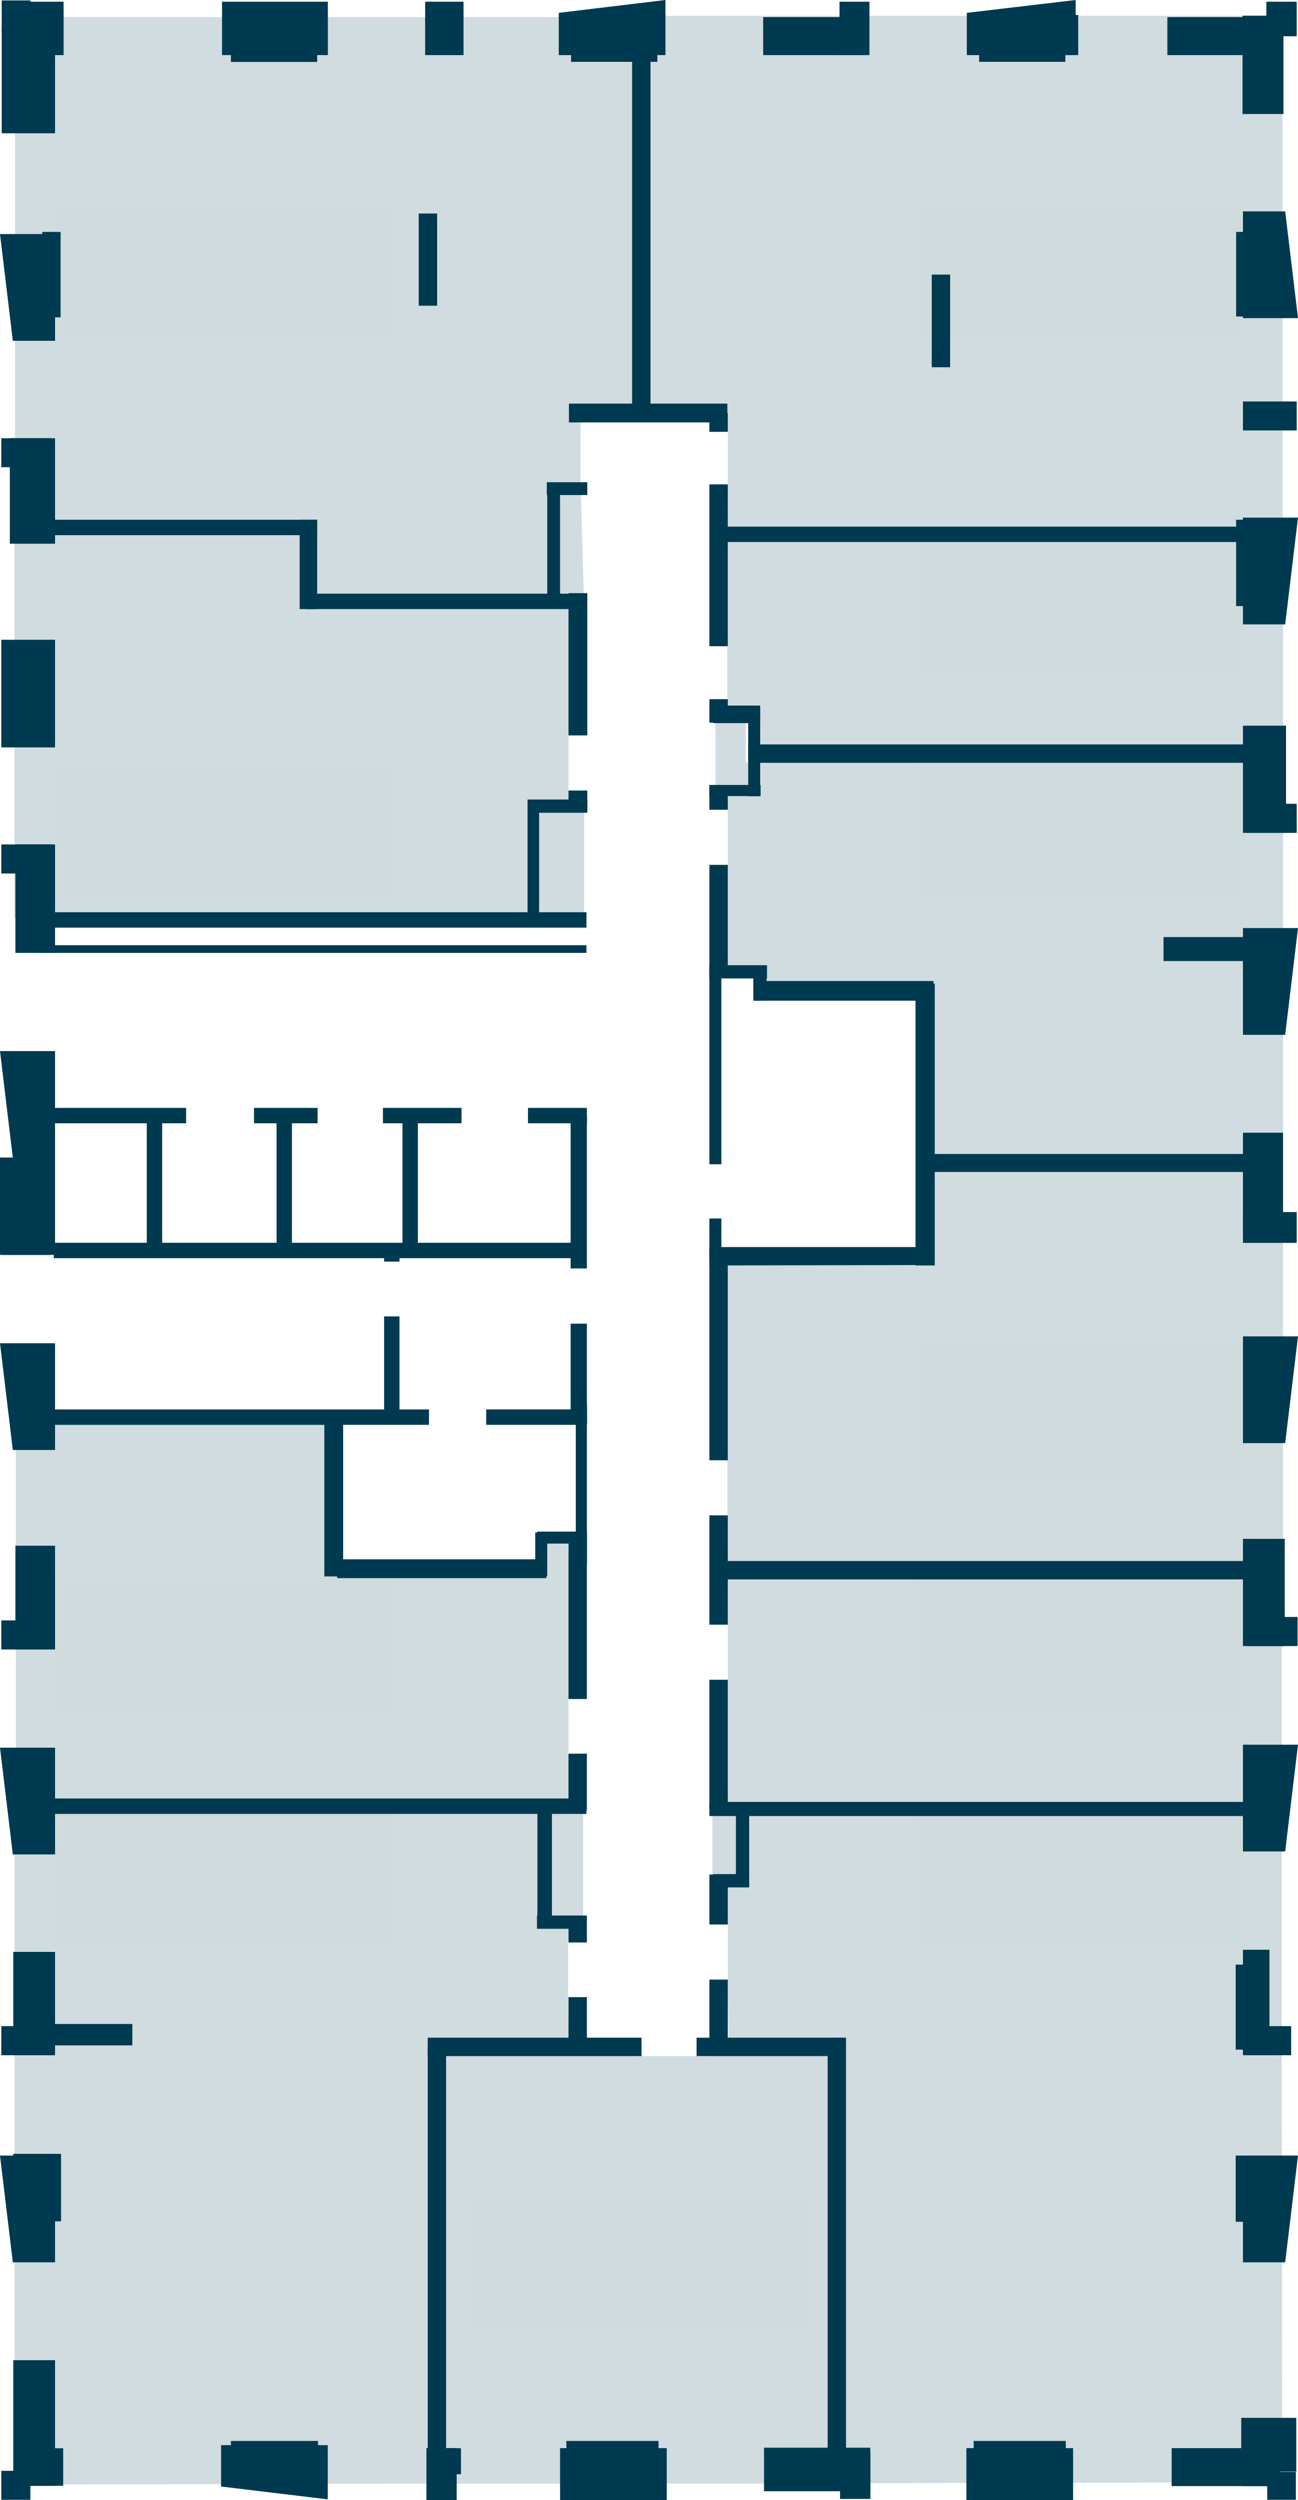 <?xml version="1.0" encoding="utf-8"?>
<!-- Generator: Adobe Illustrator 27.0.0, SVG Export Plug-In . SVG Version: 6.00 Build 0)  -->
<svg version="1.1" id="Слой_1" xmlns="http://www.w3.org/2000/svg" xmlns:xlink="http://www.w3.org/1999/xlink" x="0px" y="0px"
	 viewBox="0 0 1214.2 2337.3" style="enable-background:new 0 0 1214.2 2337.3;" xml:space="preserve">
<style type="text/css">
	.st0{fill:#8DA7B3;fill-opacity:0.4;}
	.st1{fill-rule:evenodd;clip-rule:evenodd;fill:#003A50;}
	.st2{fill:#003A50;}
	.st3{fill:#BE8656;fill-opacity:1.000000e-02;}
</style>
<g id="flats">
	<path id="fl306" class="st0" d="M531.8,1458.9l-0.4-19.2h-21.2v19.2H319v-135l-304.2,1.2v356.5l521.8,3.2l-4.8-45.1v-51.5V1458.9z"
		/>
	<path id="fl305" class="st0" d="M545.8,1693.3h-21.2v0.4h-511v628.9l390.9-0.8l1.6-411.7h125.8l-0.4-42.7v-51.5l0.4-16.8h13.6
		v-105.8H545.8z"/>
	<path id="fl304" class="st0" d="M783,2321.8H411.3l-1.2-406.5l190.1,6.8h51.9l131.4-2v401.7H783z"/>
	<path id="fl303" class="st0" d="M1199,1908.1v-214H688.4v-0.8h-22v71.9l14.4,33.5v51.5l0.8,65.5l98.2,3.6l5.2,402.1l414.4-0.8
		L1199,1908.1z"/>
	<path id="fl302" class="st0" d="M679.6,1472.1H1199v218.8H679.6l1.2-120.6v-51.5L679.6,1472.1z"/>
	<path id="fl301" class="st0" d="M866.4,1088.4v92.6H677.2l3.2,183.7v51.5v47.1h519.8V1088H866.4V1088.4z"/>
	<path id="fl300" class="st0" d="M697.5,713.1V674h-28.3v66.3l11.6,16.8v51.5l-2.4,95.4h32.7v19.6h152.1v169.7h337V712.7H697.5
		V713.1z"/>
	<path id="fl299" class="st0" d="M1200.6,698.7H705.5l-4.8-26.4l-21.2-5.6l0.8-13.2V604V497h519.9v201.6h0.4V698.7z"/>
	<path id="fl298" class="st0" d="M602.5,14.8v367.7l61.1,3.6l17.2,17.6v49.1l-2.4,41.9l521.4-2V14.8H602.5z"/>
	<path id="fl297" class="st0" d="M593.3,16H14v471.9h280.7V555l251.5,4.4L543,447.6v-49.5l3.2-16h47.1V16z"/>
	<path id="fl296" class="st0" d="M531.8,739v-51.5l6.8-127.4l-246.4-1.6l-1.2-68.7l-277.5-3.2v371.7h494.3v1.2h38.7v-109L531.8,739z
		"/>
</g>
<g id="walls_outside">
	<path id="Vector" class="st1" d="M522.7,51.5h99.8V0l-99.8,12V51.5z M51.5,1082.4v-99.8H0l12,99.8H51.5z M51.5,1733.6v-99.8H0
		l12,99.8H51.5z M51.5,318.6v-99.8H0l12,99.8H51.5z M51.5,1355.5v-99.8H0l12,99.8H51.5z M51.5,2114.9v-99.8H0l12,99.8H51.5z"/>
	<path id="Vector_2" class="st2" d="M51.5,24.8v99.8H1.6V24.8H51.5z"/>
	<path id="Vector_3" class="st2" d="M59.5,1.6v49.9H14.8V1.6H59.5z M306.7,1.6v49.9h-99V1.6H306.7z M433.6,1.6v49.9h-35.9V1.6H433.6
		z M813.3,1.6v49.9h-28V1.6H813.3z"/>
	<path id="Vector_4" class="st2" d="M809.3,16v35.5h-95.4V16H809.3z M1187.4,16v35.5H1092V16H1187.4z M296.7,5.6v52.3H216V5.6H296.7
		z M614.9,29.5v28.3h-80.7V29.5H614.9z"/>
	<path id="Vector_5" class="st1" d="M904.4,51.5h101.8V0L904.4,12V51.5z"/>
	<path id="Vector_6" class="st2" d="M996.6,29.5v28.3h-80.7V29.5H996.6z M28.4,0.4v29.5H1.6V0.4H28.4z M51.5,409.7v98.6H9.2v-98.6
		H51.5z"/>
	<path id="Vector_7" class="st2" d="M47.1,409.7v27.1H1.2v-27.1H47.1z M56.7,216.8v79.9H39.5v-79.9L56.7,216.8L56.7,216.8z
		 M51.5,789.4v101.4H14.4V789.4H51.5z"/>
	<path id="Vector_8" class="st2" d="M47.1,789.4v27.2H1.2v-27.2H47.1z M0,1173.1v-91h51.5v91H0z"/>
	<path id="Vector_9" class="st2" d="M1.2,1173.1v-27.2h46.3v27.2H1.2z M47.1,1332v-14.4h354.2v14.4H47.1z M50.3,1176.2v-14.4H547
		v14.4H50.3z M47.1,1050.1v-14.4h127v14.4H47.1z M237.6,1050.1v-14.4h59.5v14.4H237.6z M36.7,867.2v-14.4h511.9v14.4H36.7z
		 M36.7,500.3v-14.4h259.9v14.4H36.7z M286.3,569.4V555h259.9v14.4H286.3z M669.6,506.7v-14.4h508.7v14.4H669.6z"/>
	<path id="Vector_10" class="st2" d="M549.4,687.5h-17.6v-133h17.6V687.5z M549.4,757.4h-17.6V739h17.6V757.4z"/>
	<path id="Vector_11" class="st2" d="M549.4,759.8h-55.9v-12.4h55.9V759.8z"/>
	<path id="Vector_12" class="st2" d="M504.3,753.4V856h-10.8V753.4H504.3z M523.9,562.2h-12v-111h12V562.2z"/>
	<path id="Vector_13" class="st2" d="M549.4,450.8v12h-37.9v-12H549.4z M680.4,377.3v17.6H532.2v-17.6H680.4z"/>
	<path id="Vector_14" class="st2" d="M663.6,386.1h17.2v17.6h-17.2V386.1z M663.6,452.8h17.2v151.3h-17.2V452.8z M663.6,653.6h17.2
		v22h-17.2V653.6z M663.6,733.9h17.2V757h-17.2V733.9z M663.6,808.5h17.2v105h-17.2V808.5z M663.6,1180.6h17.2v184.5h-17.2V1180.6z
		 M663.6,1416.6h17.2v102.2h-17.2V1416.6z M663.6,1570.3h17.2v120.6h-17.2V1570.3z M663.6,1752.4h17.2v46.7h-17.2V1752.4z
		 M688.4,1696.9h12.4v67.1h-12.4V1696.9z"/>
	<path id="Vector_15" class="st2" d="M667.2,1764.4V1752h33.5v12.4H667.2z M663.6,1850.6h17.2v68.7h-17.2V1850.6z"/>
	<path id="Vector_16" class="st2" d="M651.6,1922.1v-17.2h137.3v17.2H651.6z M400.1,1922.1v-17.2h200v17.2H400.1z"/>
	<path id="Vector_17" class="st2" d="M417.3,2301.8h-17.2v-388.1h17.2V2301.8z M549,1909.3h-17.2V1867H549V1909.3z M123.8,1892.1v20
		H45.9v-20H123.8z M549,1815.9h-17.2v-25.2H549V1815.9z M549,1692.1h-17.2v-52.7H549V1692.1z M549,1588.3h-17.2v-156.5H549V1588.3z"
		/>
	<path id="Vector_18" class="st2" d="M549,1463.3h-10.4v-152.1H549V1463.3z"/>
	<path id="Vector_19" class="st2" d="M549,1331.6h-15.2v-94.2H549V1331.6z M549,1185.8h-15.2v-142.9H549V1185.8z M544.6,1803.1
		h-42.3v-12.4h42.3V1803.1z"/>
	<path id="Vector_20" class="st2" d="M516.3,1802.7h-13.6v-113h13.6V1802.7z M791.4,2301.8h-17.2v-396.9h17.2V2301.8z M676.4,1476.5
		v-17.2h494.3v17.2H676.4z M663.6,1697.7v-13.2h507.1v13.2H663.6z M663.6,744.2v-10.4h47.9v10.4H663.6z M663.6,914.7v-12.4h53.9
		v12.4H663.6z"/>
	<path id="Vector_21" class="st2" d="M717.1,935.5h-12.4v-33.1h12.4V935.5z M663.6,905.9h11.2v182.5h-11.2V905.9z M663.6,1139.1
		h11.2v39.5h-11.2V1139.1z M699.9,662.4h11.2v81.9h-11.2V662.4z"/>
	<path id="Vector_22" class="st2" d="M667.2,676v-16.4h43.9V676H667.2z M699.9,713.1v-17.2h466.7v17.2H699.9z M1088.4,898.4V876
		h78.3v22.4H1088.4z M866.4,1095.6v-16.8h300.2v16.8H866.4z M705.9,935.5v-18.4h167.3v18.4H705.9z M663.6,1183v-17.2h209.6v16.8
		L663.6,1183z"/>
	<path id="Vector_23" class="st2" d="M874.4,1183h-18V919.5h18V1183z M591.3,53.1h17.2v328.2h-17.2V53.1z M391.7,199.6h17.2v86.2
		h-17.2V199.6z M871.6,256.7h17.2v86.6h-17.2V256.7z M296.7,569.4h-16.4V486h16.4V569.4z M36.7,890.8v-7.2h511.9v7.2H36.7z
		 M358.2,1050.1v-14.4h73.5v14.4H358.2z"/>
	<path id="Vector_24" class="st2" d="M390.9,1165.1h-14.4v-123.4h14.4V1165.1z M273.1,1165.1h-14.4v-123.4h14.4V1165.1z
		 M151.7,1165.1h-14.4v-123.4h14.4V1165.1z M373.7,1327.2h-14.4v-96.6h14.4V1327.2z M373.7,1179.4h-14.4V1165h14.4V1179.4z
		 M493.9,1050.1v-14.4H549v14.4H493.9z M47.1,1695.7v-14.4h501.5v14.4H47.1z M454.8,1332v-14.4H549v14.4H454.8z M321,1473.7h-17.6
		V1330H321V1473.7z"/>
	<path id="Vector_25" class="st2" d="M511.1,1457.7v17.6H315.4v-17.6H511.1z M538.6,1431.8v11.2h-35.9v-11.2H538.6z"/>
	<path id="Vector_26" class="st2" d="M500.7,1432.6h11.2v41.1h-11.2V1432.6z M14.4,1542v-97h37.1v97H14.4z M51.5,598.1v100.6H1.2
		V598.1H51.5z"/>
	<path id="Vector_27" class="st2" d="M1.2,1542v-27.2h46.3v27.2H1.2z M12.4,1921.3v-96.6h39.1v96.6H12.4z M12.4,2076.6v-63.1h44.7
		v63.1H12.4z"/>
	<path id="Vector_28" class="st2" d="M1.2,1921.3v-27.2h46.3v27.2H1.2z M12.4,2323.8v-117.4h39.1v117.4H12.4z"/>
	<path id="Vector_29" class="st2" d="M19.2,2323.8v-35.1h39.9v35.1H19.2z M398.9,2337.3v-48.7h28.3v48.7H398.9z M523.9,2337.3v-48.7
		h99.8v48.7H523.9z M904,2337.3v-48.7h99.8v48.7H904z"/>
	<path id="Vector_30" class="st2" d="M402.9,2313v-24.3h28.3v24.3H402.9z M910.8,2310.2v-28.3H997v28.3H910.8z M529.8,2310.2v-28.3
		H616v28.3H529.8z M216,2310.2v-28.3h81.5v28.3H216z M1161.9,2324.1v-35.5h35.5v35.5H1161.9z M714.7,2328.9v-40.7h99.4v40.7H714.7z"
		/>
	<path id="Vector_31" class="st2" d="M1096,2324.1v-35.5h99.4v35.5H1096z M785.8,2336.1v-43.5h28.4v43.5H785.8z M1.2,2336.9v-27.1
		h27.2v27.1H1.2z"/>
	<path id="Vector_32" class="st1" d="M1162.7,583.7v-99.8h51.5l-12,99.8H1162.7z M1162.7,967.4v-99.8h51.5l-12,99.8H1162.7z
		 M1162.7,197.6v99.8h51.5l-12-99.8L1162.7,197.6L1162.7,197.6z M1162.7,1349.1v-99.8h51.5l-12,99.8H1162.7z"/>
	<path id="Vector_33" class="st2" d="M1161.1,2310.6v-50.3h51.5v50.3H1161.1z M1155.9,2077v-61.9h10v61.9H1155.9z M1155.9,1916.1
		v-79.5h10v79.5H1155.9z M1185.4,2336.9v-26h26.8v26H1185.4z"/>
	<path id="Vector_34" class="st2" d="M1162.7,1921.3v-98.6h24.8v98.6H1162.7z"/>
	<path id="Vector_35" class="st2" d="M1166.7,1921.3v-27.2h41.1v27.2H1166.7z M1162.7,778.6V678.4h40.3v100.2L1162.7,778.6
		L1162.7,778.6z"/>
	<path id="Vector_36" class="st2" d="M1166.7,778.6v-27.2h46.3v27.2H1166.7z M1162.7,1155.9v-97h37.5v97H1162.7z"/>
	<path id="Vector_37" class="st2" d="M1162.7,1161.9v-28.8h50.3v28.8H1162.7z"/>
	<path id="Vector_38" class="st1" d="M1162.7,1730.8V1631h51.5l-12,99.8H1162.7z M1162.7,2114.9v-99.8h51.5l-12,99.8H1162.7z
		 M206.8,2285.8h99.8v50.7l-99.8-12L206.8,2285.8L206.8,2285.8z"/>
	<path id="Vector_39" class="st2" d="M1162.7,1538.8v-100.2h39.1v100.2H1162.7z"/>
	<path id="Vector_40" class="st2" d="M1166.7,1538.8v-27.2h47.1v27.2H1166.7z M1213,375.3v27.1h-50.3v-27.1H1213z M1167.9,216.8
		v79.1h-11.6v-79.1L1167.9,216.8L1167.9,216.8z M1167.9,485.9v80.7h-11.6v-80.7L1167.9,485.9L1167.9,485.9z M1199,14.8v36.3h-36.7
		V14.8H1199z"/>
	<path id="Vector_41" class="st2" d="M1200.6,14.8v91.8h-38.3V14.8H1200.6z M1008.6,14v37.5H981V14H1008.6z"/>
	<path id="Vector_42" class="st2" d="M1213,1.6v32.3h-28.4V1.6H1213z"/>
</g>
<g id="stikers">
	<path id="s-fl296" class="st3" d="M369.2,713h-318v125h318V713z"/>
	<path id="s-fl297" class="st3" d="M369.2,191.6h-318v125h318V191.6z"/>
	<path id="s-fl298" class="st3" d="M1165.2,191.6h-310v125h310V191.6z"/>
	<path id="s-fl299" class="st3" d="M1165.2,508h-310v125h310V508z"/>
	<path id="s-fl300" class="st3" d="M1165.2,713h-310v125h310V713z"/>
	<path id="s-fl301" class="st3" d="M1165.2,1257.7h-310v125h310V1257.7z"/>
	<path id="s-fl302" class="st3" d="M1165.2,1476.2h-310v125h310V1476.2z"/>
	<path id="s-fl303" class="st3" d="M1165.2,1698h-310v125h310V1698z"/>
	<path id="s-fl304" class="st3" d="M757,2056.2H439v125h318V2056.2z"/>
	<path id="s-fl305" class="st3" d="M369.2,1696h-318v125h318V1696z"/>
	<path id="s-fl306" class="st3" d="M369.2,1475.2h-318v125h318V1475.2z"/>
</g>
</svg>
